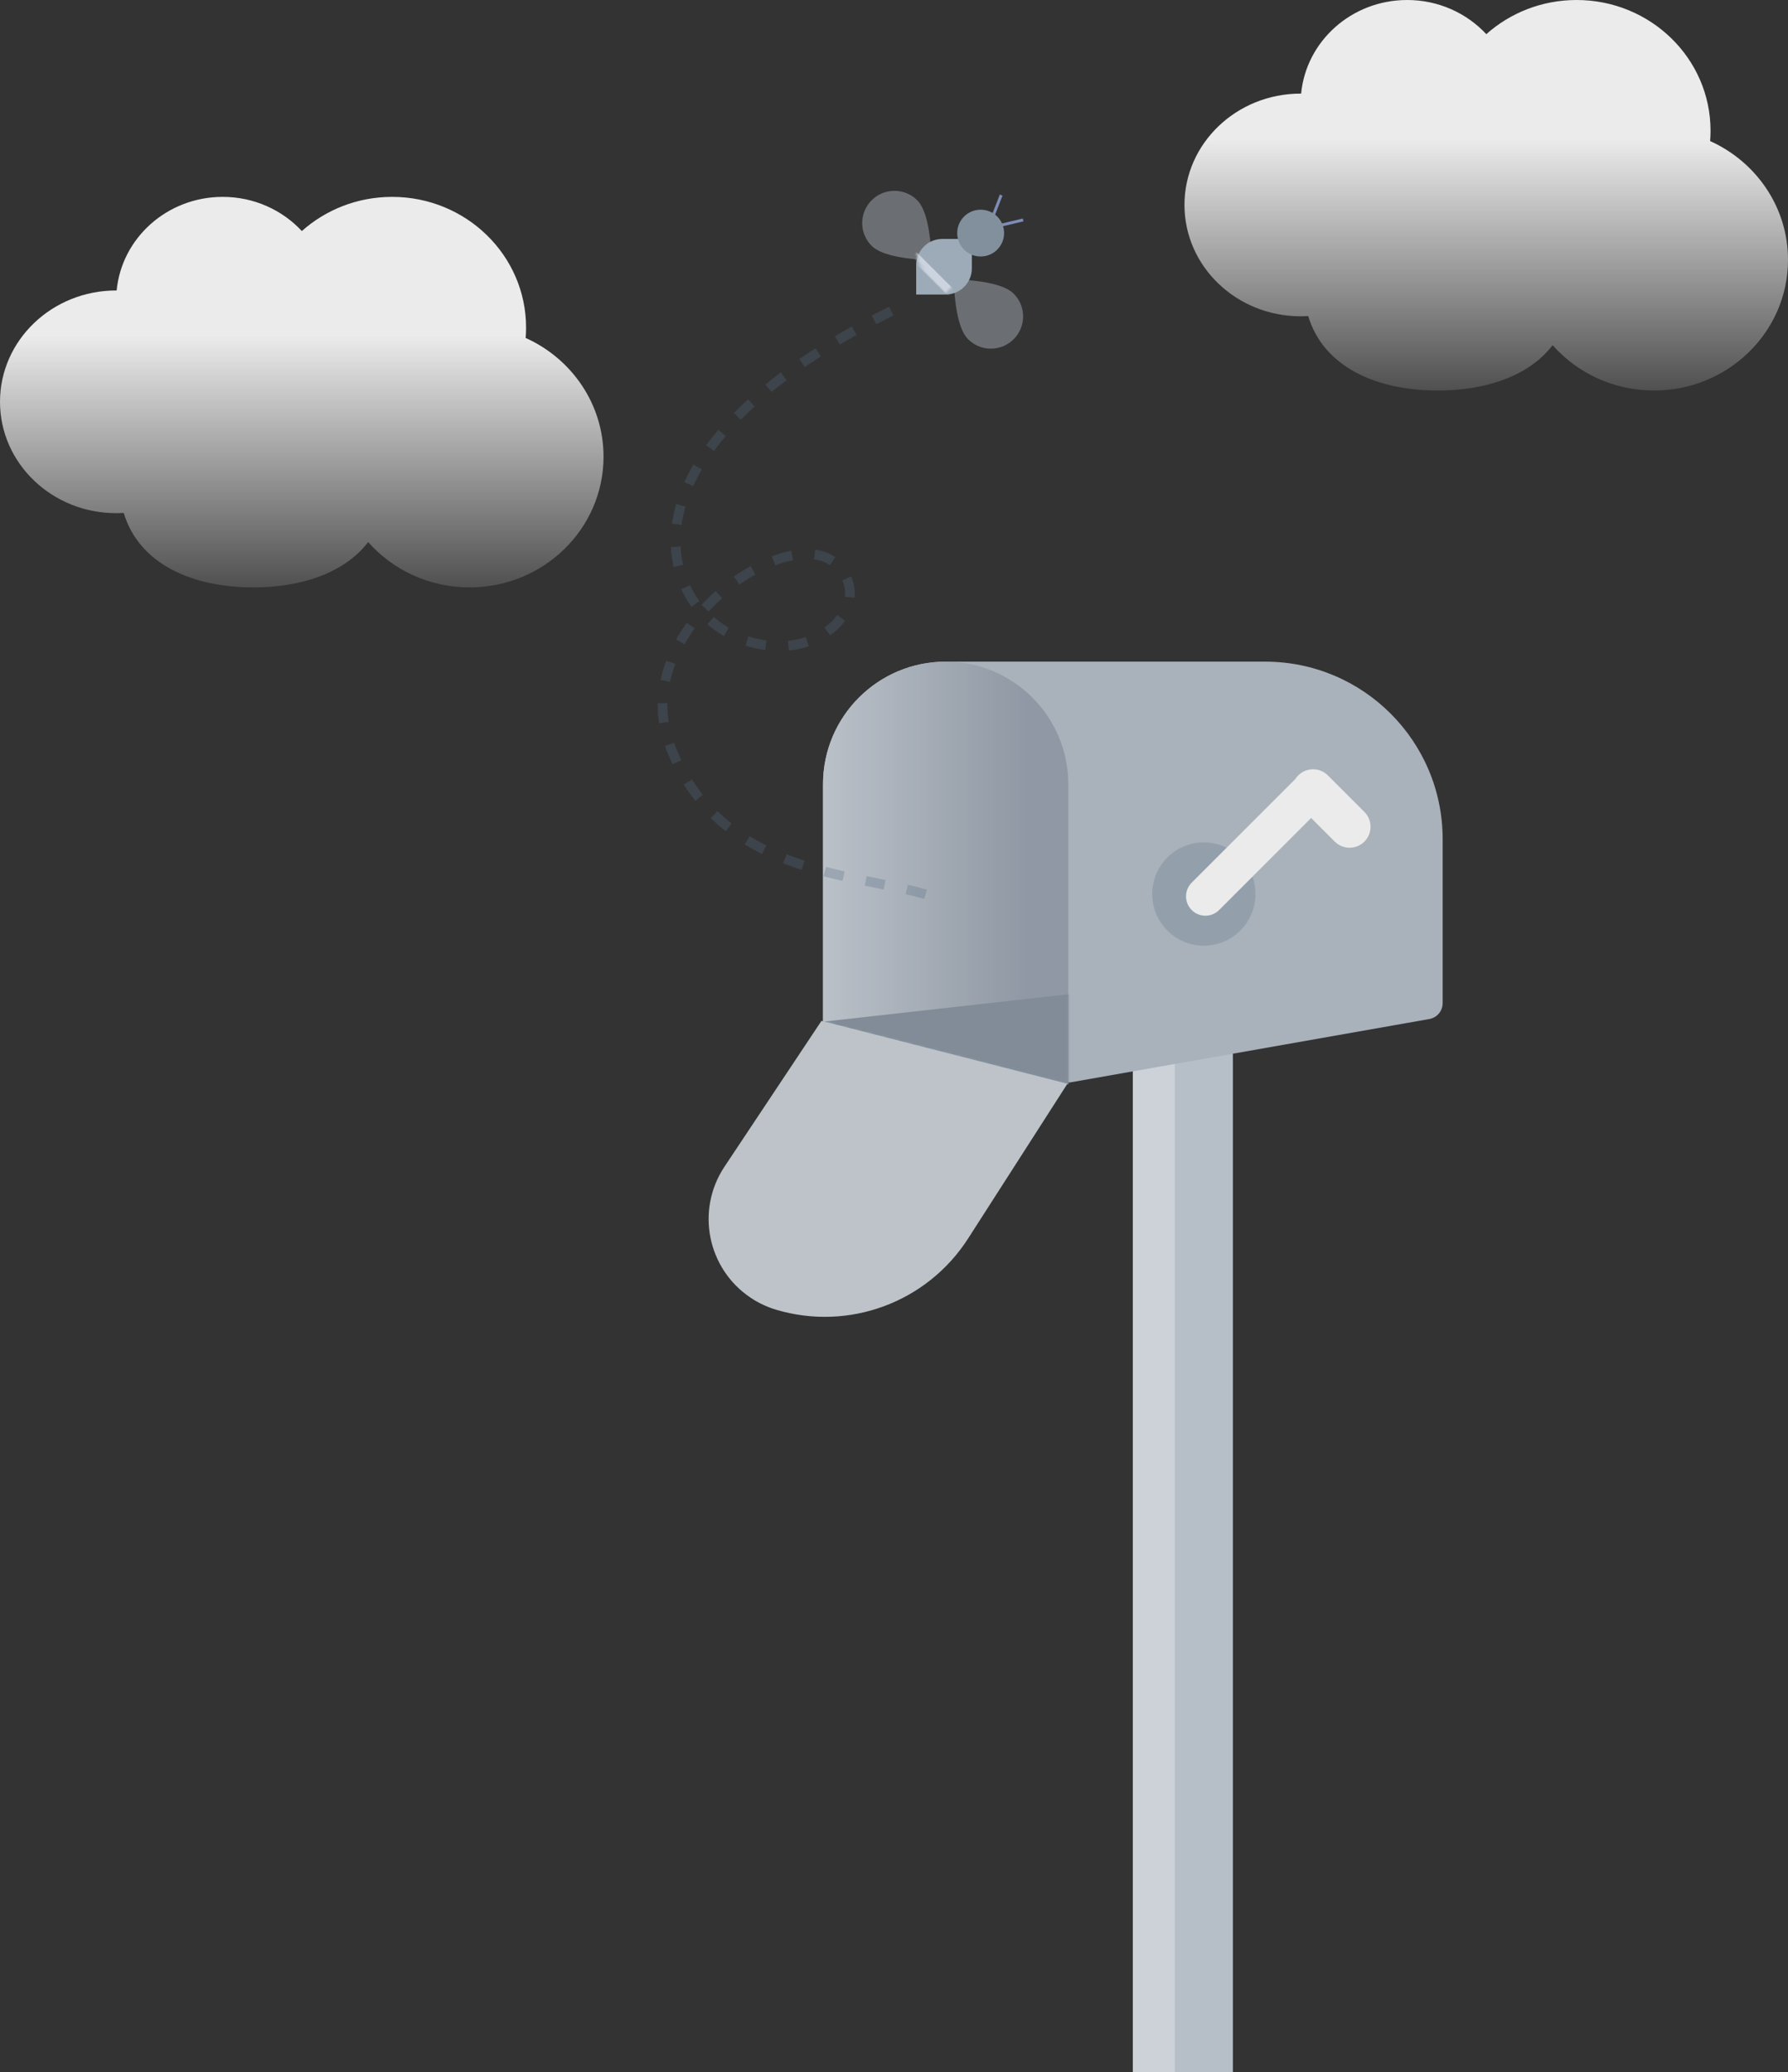 <?xml version="1.0" encoding="UTF-8"?>
<svg width="554px" height="642px" viewBox="0 0 554 642" version="1.1" xmlns="http://www.w3.org/2000/svg" xmlns:xlink="http://www.w3.org/1999/xlink">
    <rect x="0" y="0" width="554" height="642" fill="#333333" stroke="none"/>
    <title>Artowork</title>
    <defs>
        <linearGradient x1="0%" y1="50%" x2="82.941%" y2="50%" id="linearGradient-1">
            <stop stop-color="#C9D0D8" offset="0%"></stop>
            <stop stop-color="#99A3B0" offset="100%"></stop>
        </linearGradient>
        <path d="M38,0 C58.987,-3.85521638e-15 76,17.013 76,38 L76,131 L76,131 L0,112 L0,38 C-2.57014425e-15,17.013 17.013,3.85521638e-15 38,0 Z" id="path-2"></path>
        <path d="M8.1,0 L17.246,0 L17.246,0 L17.246,9.119 C17.246,13.592 13.62,17.219 9.146,17.219 L0,17.219 L0,17.219 L0,8.1 C-5.47846538e-16,3.626 3.626,-2.73094387e-15 8.1,0 Z" id="path-4"></path>
        <linearGradient x1="50%" y1="35.673%" x2="50%" y2="100%" id="linearGradient-6">
            <stop stop-color="#FFFFFF" offset="0%"></stop>
            <stop stop-color="#FFFFFF" stop-opacity="0.158" offset="100%"></stop>
        </linearGradient>
    </defs>
    <g id="Empty-States" stroke="none" stroke-width="1" fill="none" fill-rule="evenodd" opacity="0.9">
        <g id="1.3_No-Messages" transform="translate(138, -132)">
            <g id="Artowork" transform="translate(-138, 132)">
                <rect id="pole-2" fill="#C4CDD7" x="363" y="316" width="19" height="326"></rect>
                <rect id="pole-1" fill="#DEE3EB" x="351" y="316" width="13" height="326"></rect>
                <path d="M293,205 L392,205 C422.376,205 447,229.624 447,260 L447,310.805 C447,313.231 445.258,315.307 442.869,315.729 L331.424,335.398 L331.424,335.398 L255,317 L255,243 C255,222.013 272.013,205 293,205 Z" id="outside" fill="#B6BFC9"></path>
                <g id="inside" transform="translate(255, 205)">
                    <mask id="mask-3" fill="white">
                        <use xlink:href="#path-2"></use>
                    </mask>
                    <use id="Mask" fill="url(#linearGradient-1)" xlink:href="#path-2"></use>
                    <polygon id="Path-4" fill="#8996A3" mask="url(#mask-3)" points="-5.189 112.142 95.667 100.862 164.684 111.142 76.057 130.989"></polygon>
                </g>
                <path d="M254.525,316.299 L224.471,361.487 C215.506,374.966 219.166,393.159 232.644,402.123 C235.072,403.739 237.728,404.982 240.524,405.813 C263.042,412.507 287.273,403.506 299.959,383.734 L330.725,335.785 L330.725,335.785 L254.525,316.299 Z" id="lid" fill="#CCD3D8"></path>
                <path d="M286.763,277.082 C263.609,270.304 222.945,270.909 207.674,231.298 C193.678,194.994 245.307,160.054 259.751,175.351 C269.987,186.191 256.867,201.823 238.662,200.067 C218.17,198.09 206.058,179.765 210.098,160.054 C218.113,120.954 279.733,95.085 282.331,93.283" id="path" stroke="#5C738E" stroke-width="3" opacity="0.3" stroke-dasharray="6,7"></path>
                <circle id="joint" fill="#9DACB9" cx="373" cy="277" r="16"></circle>
                <path d="M411.439,240.247 L422.753,251.561 C425.291,254.099 425.291,258.215 422.753,260.753 C420.215,263.291 416.099,263.291 413.561,260.753 L406.248,253.44 L377.728,281.962 C375.385,284.305 371.586,284.305 369.243,281.962 C366.899,279.619 366.899,275.82 369.243,273.477 L401.346,241.371 C401.599,240.972 401.899,240.595 402.247,240.247 C404.785,237.709 408.901,237.709 411.439,240.247 Z" id="handle" fill="#FFFFFF"></path>
                <g id="bee" transform="translate(263, 54)">
                    <path d="M16.367,30.481 C23.023,23.277 26.351,17.839 26.351,14.169 C26.351,8.663 21.881,4.2 16.367,4.2 C10.852,4.2 6.382,8.663 6.382,14.169 C6.382,17.839 9.71,23.277 16.367,30.481 Z" id="Oval" fill="#CED8E5" opacity="0.4" transform="translate(16.367, 17.341) rotate(-45) translate(-16.367, -17.341) "></path>
                    <path d="M41.782,54.95 C48.439,47.746 51.767,42.308 51.767,38.638 C51.767,33.132 47.297,28.669 41.782,28.669 C36.268,28.669 31.798,33.132 31.798,38.638 C31.798,42.308 35.126,47.746 41.782,54.95 Z" id="Oval-Copy" fill="#CED8E5" opacity="0.4" transform="translate(41.782, 41.81) scale(-1, -1) rotate(-45) translate(-41.782, -41.81) "></path>
                    <g id="Rectangle-4" transform="translate(20.877, 20.031)">
                        <mask id="mask-5" fill="white">
                            <use xlink:href="#path-4"></use>
                        </mask>
                        <use id="Mask" fill="#A8B7C5" xlink:href="#path-4"></use>
                        <rect fill="#DDE5F2" mask="url(#mask-5)" transform="translate(4.992, 10.875) rotate(-45) translate(-4.992, -10.875) " x="3.631" y="0.906" width="2.723" height="19.938"></rect>
                        <polygon id="Rectangle-4-Copy" fill="#DDE5F2" mask="url(#mask-5)" points="2.427 0.258 4.352 -1.668 18.45 12.43 16.525 14.355"></polygon>
                    </g>
                    <line x1="47.383" y1="15.717" x2="54.008" y2="14.141" id="Path-7-Copy" stroke="#8696C5" stroke-width="0.9"></line>
                    <line x1="44.66" y1="12.998" x2="47.209" y2="6.441" id="Path-7" stroke="#8696C5" stroke-width="0.9"></line>
                    <ellipse id="Oval-4" fill="#8B9AA8" cx="40.846" cy="18.219" rx="7.262" ry="7.25"></ellipse>
                </g>
                <path d="M488.5,0 C511.42,0 530,18.132 530,40.5 C530,41.58 529.957,42.65 529.872,43.709 C544.115,50.123 554,64.185 554,80.5 C554,102.868 535.42,121 512.5,121 C499.939,121 488.682,115.554 481.072,106.95 C473.811,116.424 460.597,121 445.5,121 C426.215,121 410.002,113.533 405.345,97.928 C404.57,97.976 403.788,98 403,98 C383.118,98 367,82.554 367,63.5 C367,44.446 383.118,29 403,29 L403.144,29 L403.144,29 C404.702,12.734 418.817,0 436,0 C445.734,0 454.483,4.086 460.523,10.587 C467.901,4.011 477.72,0 488.5,0 Z" id="cloud" fill="url(#linearGradient-6)"></path>
                <path d="M121.5,61 C144.42,61 163,79.132 163,101.5 C163,102.58 162.957,103.65 162.872,104.709 C177.115,111.123 187,125.185 187,141.5 C187,163.868 168.42,182 145.5,182 C132.939,182 121.682,176.554 114.072,167.95 C106.811,177.424 93.597,182 78.5,182 C59.215,182 43.002,174.533 38.345,158.928 C37.57,158.976 36.788,159 36,159 C16.118,159 0,143.554 0,124.5 C0,105.446 16.118,90 36,90 L36.144,90 L36.144,90 C37.702,73.734 51.817,61 69,61 C78.734,61 87.483,65.086 93.523,71.587 C100.901,65.011 110.72,61 121.5,61 Z" id="cloud" fill="url(#linearGradient-6)"></path>
            </g>
        </g>
    </g>
</svg>